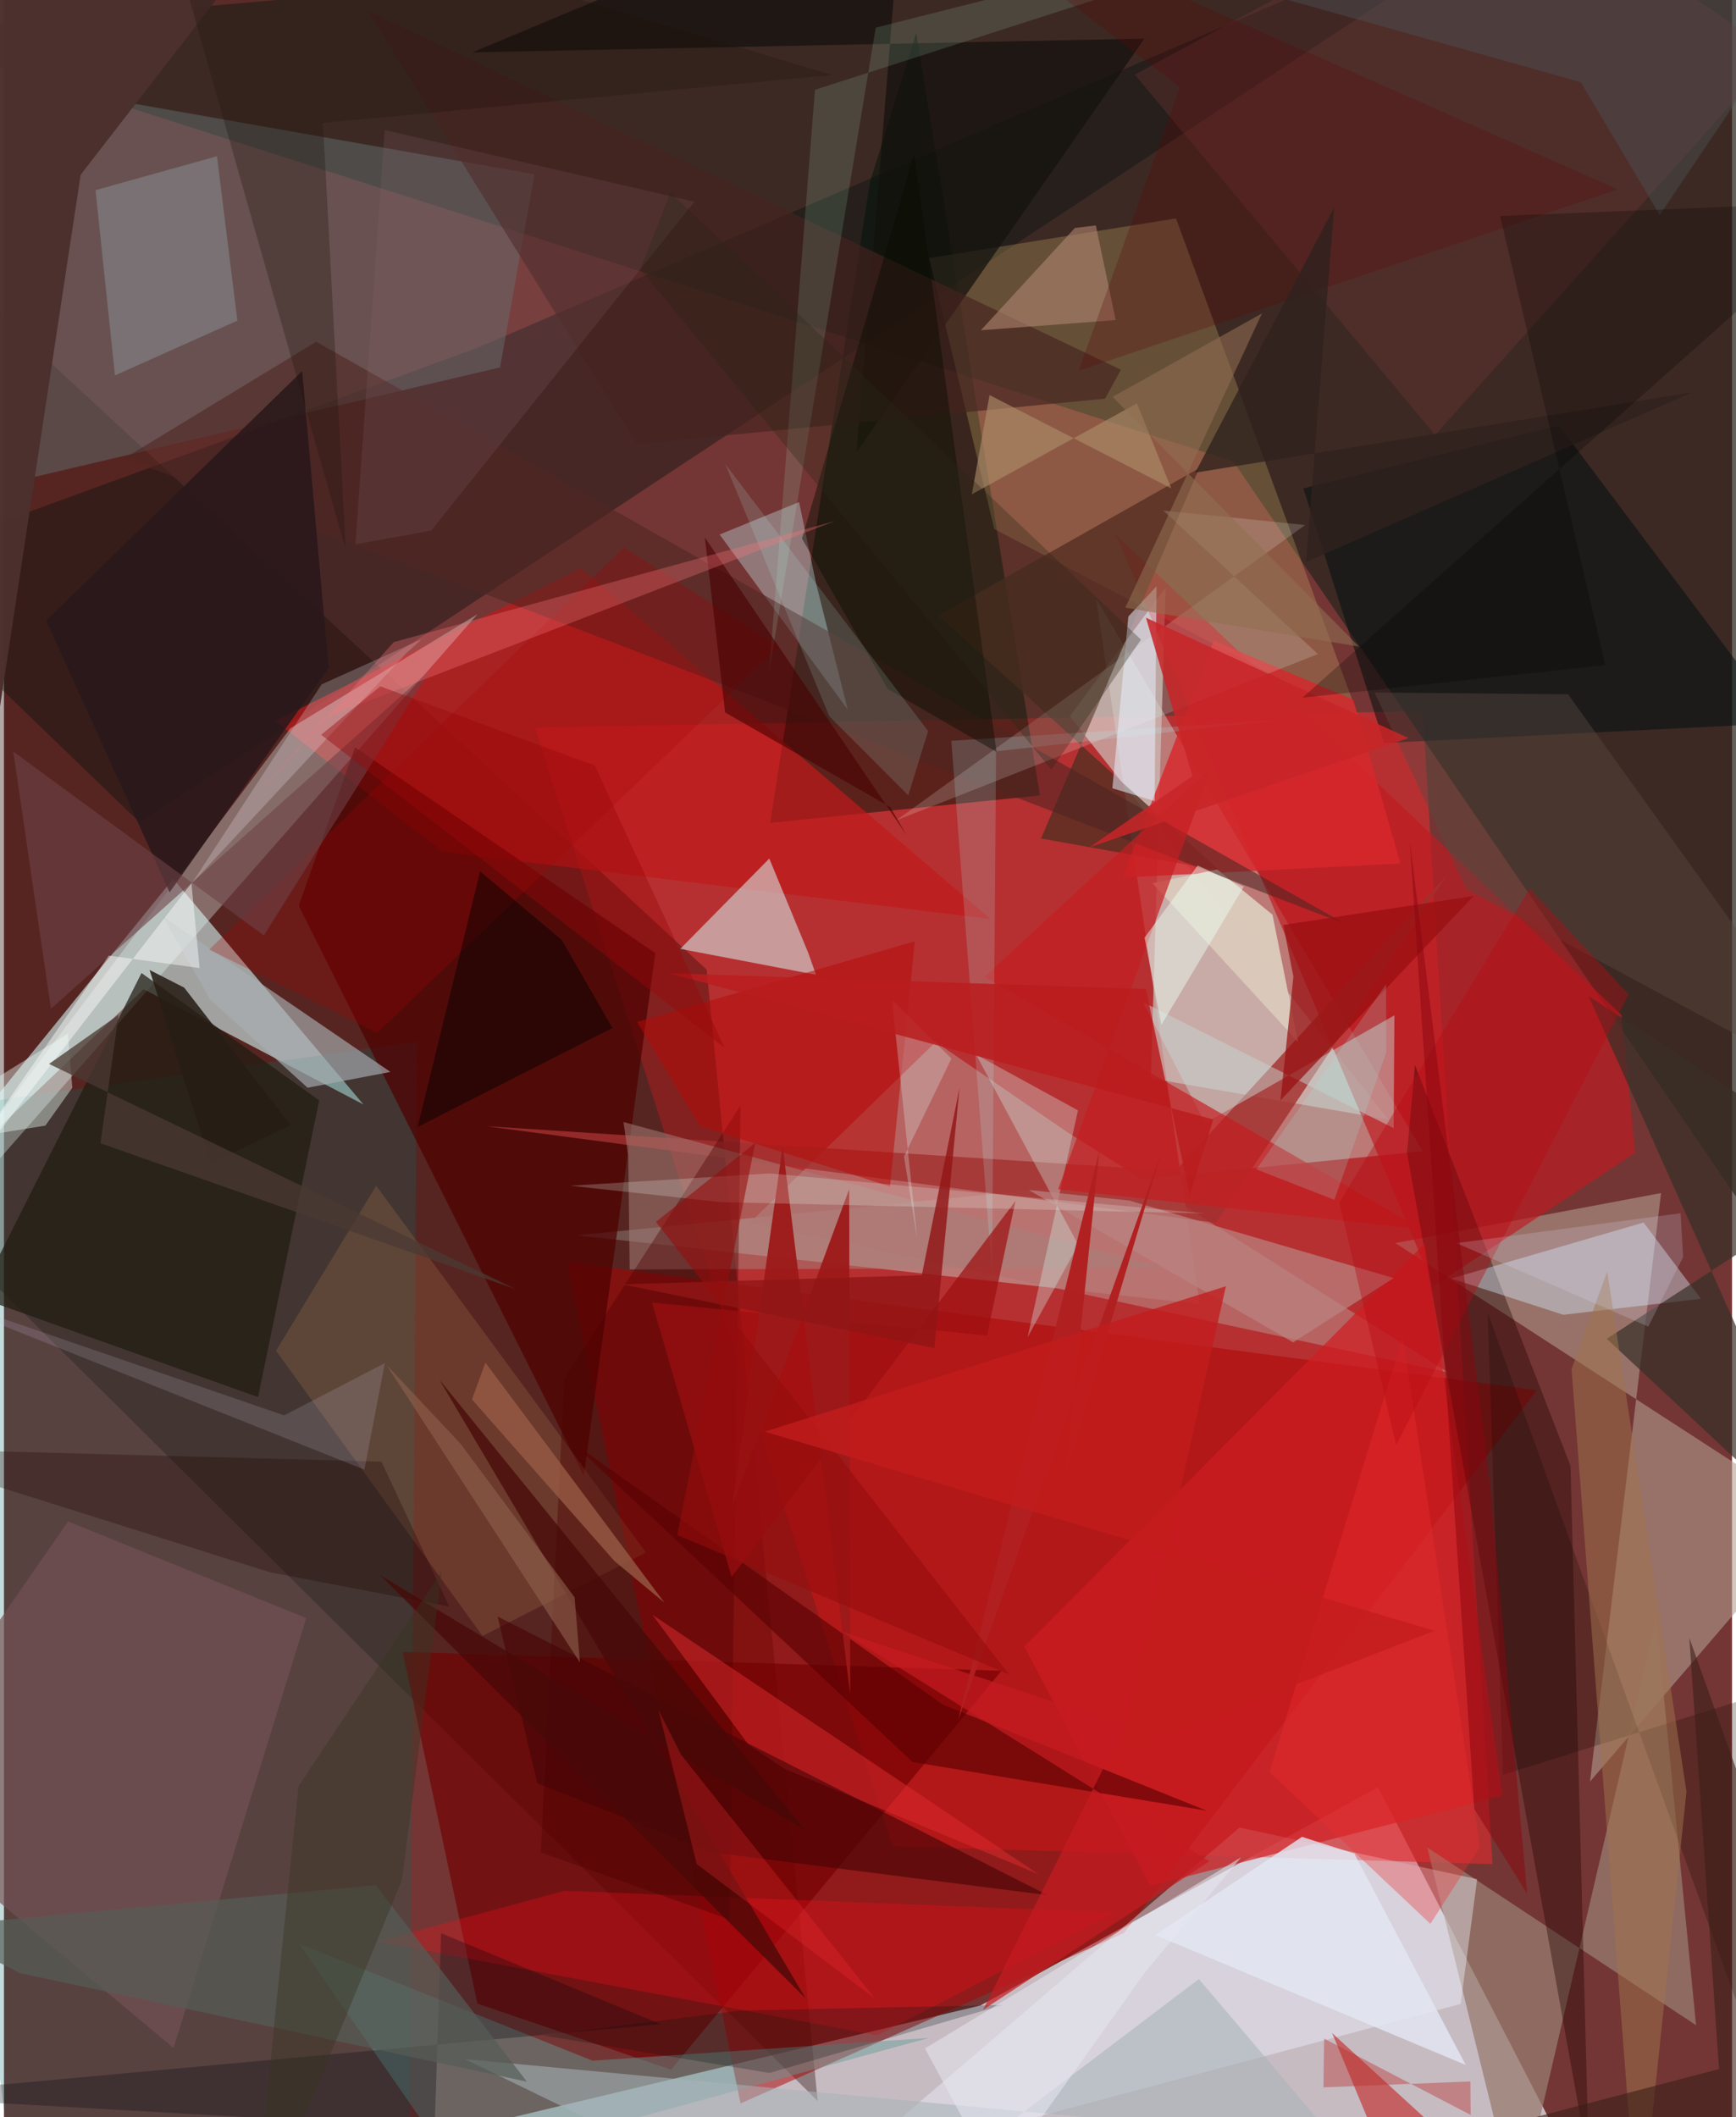 <svg xmlns="http://www.w3.org/2000/svg" width="228" height="278" viewBox="0 0 836 1024"><path fill="#733634" d="M0 0h836v1024H0z"/><path fill="#ebf4ff" fill-opacity=".702" d="M105.574 1057.633l658.752-.156-99.598-193.09L472.4 969.977z"/><path fill="#d62d30" fill-opacity=".675" d="M720.1 901.599l-290.208-8.573-173.014-541.184 429.536-7.843z"/><path fill="#29241e" fill-opacity=".722" d="M840.278-62L-51.479 16.078l646.193 207.094 248.721 363.69z"/><path fill="#c2c6bf" fill-opacity=".49" d="M686.333 556.812L528.419 289.686l50.064 341.052-301.241-33.248z"/><path fill="#260602" fill-opacity=".357" d="M-62 564.112l455.656 452.09-53.701-547.21L-62 97.297z"/><path fill="#d5f8f9" fill-opacity=".592" d="M67.56 478.448L-62 602.28 81.889 425.053l92.017 109.148z"/><path fill="#ad0000" fill-opacity=".502" d="M356.336 1017.357l-83.924-406.986 469.127 62.04-199.685 262.526z"/><path fill="#011406" fill-opacity=".506" d="M370.707 397.969l130.466-13.241-59.827-369.031-22.409 72.448z"/><path fill="#b49d8f" fill-opacity=".58" d="M673.095 601.225L877.312 733.61l-110.03 128.068 34.375-284.645z"/><path fill="#041010" fill-opacity=".388" d="M-62 274.675l291.199-106.498L759.603-60.329 65.762 397.92z"/><path fill="#cdc2bd" fill-opacity=".686" d="M515.645 346.424l46.343-62.28-7.154 237.438 114.866 19.87z"/><path fill="#c1191b" fill-opacity=".69" d="M131.272 348.703l147.901-73.956 198.125 169.776-265.088-32.557z"/><path fill="#dbc072" fill-opacity=".259" d="M479.106 255.885l176.847 92.704-88.955-242.95-119.363 19.191z"/><path fill="#5e6c6c" fill-opacity=".514" d="M3.747 233.25L39.328 45.982l217.299 38.32-16.602 93.391z"/><path fill="#006e67" fill-opacity=".235" d="M199.752 503.91L195.778 1086 .558 1024.43-62 540.349z"/><path fill="#e9fcfe" fill-opacity=".329" d="M229.11 297.043l-261.204 297.57-3.98-10.228 174.532-232.051z"/><path fill="#bf1a20" fill-opacity=".663" d="M537.965 258.728L691.627 622.17l97.5-64.675-6.619-66.645z"/><path fill="#987b6f" fill-opacity=".749" d="M688.523 893.528l130.07 86-19.318-197.026-66.966 288.229z"/><path fill="#b77270" fill-opacity=".773" d="M360.94 591.276l89.782-87.305 63.802 43.686 184.168 116.152z"/><path fill="#730002" fill-opacity=".663" d="M229.03 969.076L322.724 1001l159.864-192.912-289.758-9.158z"/><path fill="#542e22" fill-opacity=".788" d="M578.211 226.439l-76.49 179.1 86.447 15.545L451.93 297.766z"/><path fill="#dcfeff" fill-opacity=".51" d="M392.855 471.472l-65.672-12.541 43.068-43.68 18.836 45.616z"/><path fill="#eff6ff" fill-opacity=".404" d="M597.714 883.905l114.97 24.984-7.975 60.36-299.36 79.736z"/><path fill="#4e0000" fill-opacity=".714" d="M169.823 361.448l-27.225 76.566 137.924 275.863 34.59-252.894z"/><path fill="#a3302f" fill-opacity=".812" d="M233.141 544.69l353.203 46.773L698.365 422.89 566.693 566.36z"/><path fill="#031012" fill-opacity=".537" d="M667.652 359.346L628.606 236.19l123.688-30.404 108.212 143.978z"/><path fill="#1f1c11" fill-opacity=".718" d="M122.913 675.706l-135.325-48.272 78.95-156.817 85.94 61.606z"/><path fill="#629b96" fill-opacity=".459" d="M142.683 939.987l142.07 56.69 162.8-11.01-229.58 62.738z"/><path fill="#1b0000" fill-opacity=".369" d="M682.62 515.086l-3.858 42.603 88.004 489.279-8.915-337.959z"/><path fill="#cff4fd" fill-opacity=".341" d="M346.223 258.527l38.435-15.692 8.226 39.386 15.27 60.916z"/><path fill="#d6282b" fill-opacity=".816" d="M652.799 338.445l22.82 79.22-134.44 6.745 44.096-114.554z"/><path fill="#d6edfe" fill-opacity=".404" d="M700.187 618.386l93.032-27.1 27.688 36.882-66.513 7.742z"/><path fill="#cf1d22" fill-opacity=".694" d="M493.715 796.429l60.71 115.704L724.85 868.4l-37.5-266.964z"/><path fill="#ad7a4e" fill-opacity=".251" d="M131.627 653.321l48.46-79.827 130.457 177.365-79.003 40.374z"/><path fill="#c6d4d0" fill-opacity=".49" d="M581.059 543.2l-30.043-58.48 121.268 60.916.376-54.564z"/><path fill="#fe0b19" fill-opacity=".286" d="M422.513 984.455l114.986-59.45-266.256-10.514-90.715 24.537z"/><path fill="#a57f79" fill-opacity=".522" d="M560.625 613.232l-257.927.76-.679-54.912-2.301-16.375z"/><path fill="#755155" fill-opacity=".678" d="M82.038 990.527l64.178-207.904-115.182-46.74L-62 870.03z"/><path fill="#c22b29" fill-opacity=".624" d="M642.514 983.304l74.025 67.845L835.612 1086h-150.5z"/><path fill="#dac9ba" fill-opacity=".988" d="M586.981 420.53l26.692 21.873 12.339 61.453-70.375-76.688z"/><path fill="#4e0102" fill-opacity=".388" d="M259.718 895.962l11.35-229.22 85.287-132.08L351 928.36z"/><path fill="#97a6b0" fill-opacity=".376" d="M103.054 75.558l9.875 79.522-59.234 26.507-9.405-89.612z"/><path fill="#4e2622" fill-opacity=".576" d="M58.274 221.661l92.78-56.37 498.155 281.756-369.884-142.231z"/><path fill="#d3fdf6" fill-opacity=".314" d="M495.218 646.75l24.368-109.699-49.29-26.98 49.422 92.01z"/><path fill="#c51e20" fill-opacity=".686" d="M474.328 472.495l109.805-101.412-74.167 204.144 176.033 19.36z"/><path fill="#fbfef6" fill-opacity=".176" d="M629.483 253.93l-68.637-7.001 74.796 69.417-204.03 80.473z"/><path fill="#14110d" fill-opacity=".722" d="M551.736 18.665l-139.218 199.93L435.407-62l-208.82 87.34z"/><path fill="#6c3534" fill-opacity=".369" d="M857.379 26.188L692.346 210.363 547.066 36.08 728.47-62z"/><path fill="#372e28" fill-opacity=".694" d="M766.57 481.775l120.846 270.35-112.028-104.591L898 567.879z"/><path fill="#590002" fill-opacity=".627" d="M454.178 824.402l127.752 51.386-142.407-23.574L274.32 697.177z"/><path fill="#e12b2f" fill-opacity=".494" d="M360.25 843.917l-46.547-62.913L500.508 906.49l-123.203-51.098z"/><path fill="#ba8382" fill-opacity=".71" d="M672.304 618.166L544.4 580.66l-48.591-5.09 127.863 73.687z"/><path fill="#a8aeb3" fill-opacity=".655" d="M186.956 518.453L76.955 443.328l22.788 40.061 47.143 42.702z"/><path fill="#4b302d" fill-opacity=".984" d="M-62-7.083l56.112 375.028L37.099 84.528 150.549-62z"/><path fill="#980f10" fill-opacity=".718" d="M623.802 472.36l-4.904-24.977 92.04-14.016-93.393 98.843z"/><path fill="#46231f" fill-opacity=".651" d="M540.357 178.825l-7.66 13.982-226.686 21.928L176.239 5.324z"/><path fill="#470405" fill-opacity=".624" d="M238.808 781.853l19.246 80.697 84.242 33.338 162.627 20.74z"/><path fill="#b4f8fe" fill-opacity=".176" d="M477.994 616.198l1.956-252.81 137.25-15.151-158.902 10.057z"/><path fill="#29181a" fill-opacity=".863" d="M144.253 179.51l12.834 143.461L80.14 431.604l-59.727-131.45z"/><path fill="#b50a08" fill-opacity=".525" d="M306.26 494.26l30.31 50.36 92.085 29.237 11.974-118.588z"/><path fill="#a70000" fill-opacity=".255" d="M299.86 264.743l75.04 47.944-194.345 186.948-81.237-40.357z"/><path fill="#e3e8f3" fill-opacity=".796" d="M653.284 896.535l-25.345-8.108-70.95 47.491 150.163 62.821z"/><path fill="#a7b3b8" fill-opacity=".553" d="M578.064 957.183l66.35 78.194-421.48-39.46 185.3 90.083z"/><path fill="#ae846e" fill-opacity=".608" d="M518.087 110.249l10.127-1.207 9.625 45.777-65.227 4.909z"/><path fill="#f8f3fe" fill-opacity=".227" d="M153.703 330.995l-62.974 96.51 104.06-111.713 7.252-6.596z"/><path fill="#e7fbf5" fill-opacity=".42" d="M-62 557.602l92.922-57.65 2.136 26.148-13.034 18.328z"/><path fill="#090d02" fill-opacity=".439" d="M386.07 260.488l54.285-186.23 39.81 289.427-52.632-30.466z"/><path fill="#160a00" fill-opacity=".255" d="M845.462 820.868l-120.267 37.491-7.38-223.372 158.282 438.199z"/><path fill="#a0744d" fill-opacity=".514" d="M758.378 662.154L790.847 1086l23.107-219.437-38.325-251.556z"/><path fill="#e7f1ff" fill-opacity=".533" d="M557.592 283.572l-.939 103.86-20.43-6.16 7.719-83.083z"/><path fill="#050000" fill-opacity=".471" d="M200.106 545.096l30.26-123.637 39.574 33.22 24.421 42.527z"/><path fill="#8e6977" fill-opacity=".184" d="M206.693 256.61l-36.639 6.661 14.133-200.372 149.85 34.675z"/><path fill="#9c0f10" fill-opacity=".698" d="M489.34 580.857l-13.782 65.062-162.035-15.922 38.5 132.728z"/><path fill="#9d1919" fill-opacity=".957" d="M409.404 819.608l-.513-244.376-56.575 153.287 24.407-174.162z"/><path fill="#594943" fill-opacity=".416" d="M707.427 430.086l-44.356-95.143 93.624.894L898 532.745z"/><path fill="#02060e" fill-opacity=".278" d="M208.35 1029.138l3.126-94.12 106.13 43.96L-62 1013.835z"/><path fill="#6d4247" fill-opacity=".596" d="M206.544 323.703l-80.828 128.724L4.501 363.513l18.234 124.37z"/><path fill="#b0ffe0" fill-opacity=".137" d="M421.732 13.378l-51.553 311.557 22.176-281.508L720.32-62z"/><path fill="#ef2e30" fill-opacity=".341" d="M690.06 930.491l23.978-37.276-37.366-246.504-64.462 210.335z"/><path fill="#21140d" fill-opacity=".294" d="M72.24-62l328.483 98.294-246.38 23.159 10.967 206.265z"/><path fill="#1c0000" fill-opacity=".286" d="M128.742 760.47l86.716 16.595-32.825-70.107L-62 700.385z"/><path fill="#b70b13" fill-opacity=".396" d="M738.152 429.695l47.792 51.263-112.45 217.953-27.477-117.301z"/><path fill="#c72528" fill-opacity=".863" d="M525.157 409.8l154.338-52.832-127.036-58.212 22.497 76.625z"/><path fill="#b0fdf6" fill-opacity=".149" d="M399.28 346.442l38.205 38.226 9.596-31.075-98.107-129.098z"/><path fill="#001411" fill-opacity=".243" d="M370.359 1002.63l-109.34-18.15 94.91-12.008 127.396-2.762z"/><path fill="#490001" fill-opacity=".608" d="M428.784 390.389l7.932 13.693-97.655-144.15 9.823 84.674z"/><path fill="#eefff9" fill-opacity=".212" d="M581.16 586.921l-234.41-5.495-72.657-7.929 96.318-5.968z"/><path fill="#911515" fill-opacity=".816" d="M444.026 616.791L462.27 526.2 450.1 652.042l-150.918-30.857z"/><path fill="#4b5155" fill-opacity=".443" d="M400.936-62L898-39.896l-97.017 143.888-38.168-64.228z"/><path fill="#c51b21" fill-opacity=".71" d="M473.68 972.055l68.499-137.507-136.894-45.37 177.859 111.07z"/><path fill="#261d15" fill-opacity=".871" d="M99.887 562.728l38.831-18.47-51.535-66.584-16.735-8.543z"/><path fill="#ad8d6a" fill-opacity=".627" d="M564.704 236.2l-16.598-41.096-79.865 43.974 8.553-48.005z"/><path fill="#565c55" fill-opacity=".694" d="M179.885 911.767l73.088 95.06-245.14-52.482-43.966-22.34z"/><path fill="#fd767d" fill-opacity=".314" d="M402.222 251.947l-246.788 95.115-53.457 60.884 86.576-97.366z"/><path fill="#985c47" fill-opacity=".769" d="M226.414 676.847l68.89 78.147 24.212 20.155-86.592-116.06z"/><path fill="#e2feff" fill-opacity=".255" d="M429.572 483.582l28.8 28.38-22.95 47.413 6.422 40.15z"/><path fill="#3b1f19" fill-opacity=".596" d="M829.7 1000.733l-14.368-208.537L898 1023.575l-329.173 45.48z"/><path fill="#fbfdfa" fill-opacity=".463" d="M-62 624.33L90.694 427.185l3.953 41.043-43.911-6.045z"/><path fill="#ba1d1e" fill-opacity=".843" d="M585.03 541.427l-11.372 36.744-21.242-99.813-230.677-7.632z"/><path fill="#b92b2a" fill-opacity=".396" d="M638.323 1009.576l71.102-2.86.14 16.226-70.905-36.958z"/><path fill="#b12021" fill-opacity=".984" d="M529.9 556.754l-68.263 275.08 98.232-274.337-46.24 155.549z"/><path fill="#2a2617" fill-opacity=".322" d="M322.457 93.136l227.61 216.236-43.382 62.848-198.852-242.033z"/><path fill="#470907" fill-opacity=".737" d="M182.227 762.042l205.63 204.552L210.633 667.29l176.754 217.789z"/><path fill="#8e604c" fill-opacity=".604" d="M220.927 698.34l55.128 74.228 2.61 31.57-93.681-144.101z"/><path fill="#383623" fill-opacity=".424" d="M142.472 863.829L119.91 1086l72.629-176.678 19.303-149.392z"/><path fill="#cec2de" fill-opacity=".176" d="M174.365 710.801L-62 616.655l197.552 67.918 48.699-25.289z"/><path fill="#f92e33" fill-opacity=".271" d="M327.679 848.82l-11.07-21.765 18.525 74.507 86.177 65.017z"/><path fill="#5e0a08" fill-opacity=".275" d="M780.61 91.601l-260.705 87.724 48.888-137.159L433.393-62z"/><path fill="#e5e7f1" fill-opacity=".545" d="M445.577 990.75l34.515 64.145 71.644-100.599 46.815-56.04z"/><path fill="#ebfef2" fill-opacity=".478" d="M599.787 428.87l-22.28-10.245-25.723 34.894 8.17 42.115z"/><path fill="#4a3933" fill-opacity=".757" d="M247.228 623.393L46.683 552.956l8.778-62.11-33.655 23.739z"/><path fill="#950c0d" fill-opacity=".584" d="M486.254 809.868l-170.86-218.892 48.053-38.17-37.701 189.677z"/><path fill="#c31c1d" fill-opacity=".784" d="M591.151 622.11l-50.66 225.39 151.473-58.746-323.852-96.312z"/><path fill="#dcdef9" fill-opacity=".2" d="M702.672 601.26l92.796 40.372 16.875-33.636-1.241-21.187z"/><path fill="#89070e" fill-opacity=".506" d="M718.838 717.452l-38.725-310.54 31.22 468.002 25.544 40.985z"/><path fill="#9b090b" fill-opacity=".424" d="M348.609 506.757l-62.763-136.42-103.756-38.375-28.643 23.414z"/><path fill="#2f221e" fill-opacity=".788" d="M629.88 271.843l187.065-82.15-240.638 38.916 67.219-128.356z"/><path fill="#000304" fill-opacity=".247" d="M898 97.422l-174.172 7.06 50.884 217.213-146.553 15.747z"/><path fill="#926e52" fill-opacity=".565" d="M542.488 293.9l113.014 18.82-119.184-120.771 72.27-40.363z"/><path fill="#9cece9" fill-opacity=".192" d="M643.612 580.308l25.134-71.267-.142-32.917-62.698 89.485z"/></svg>